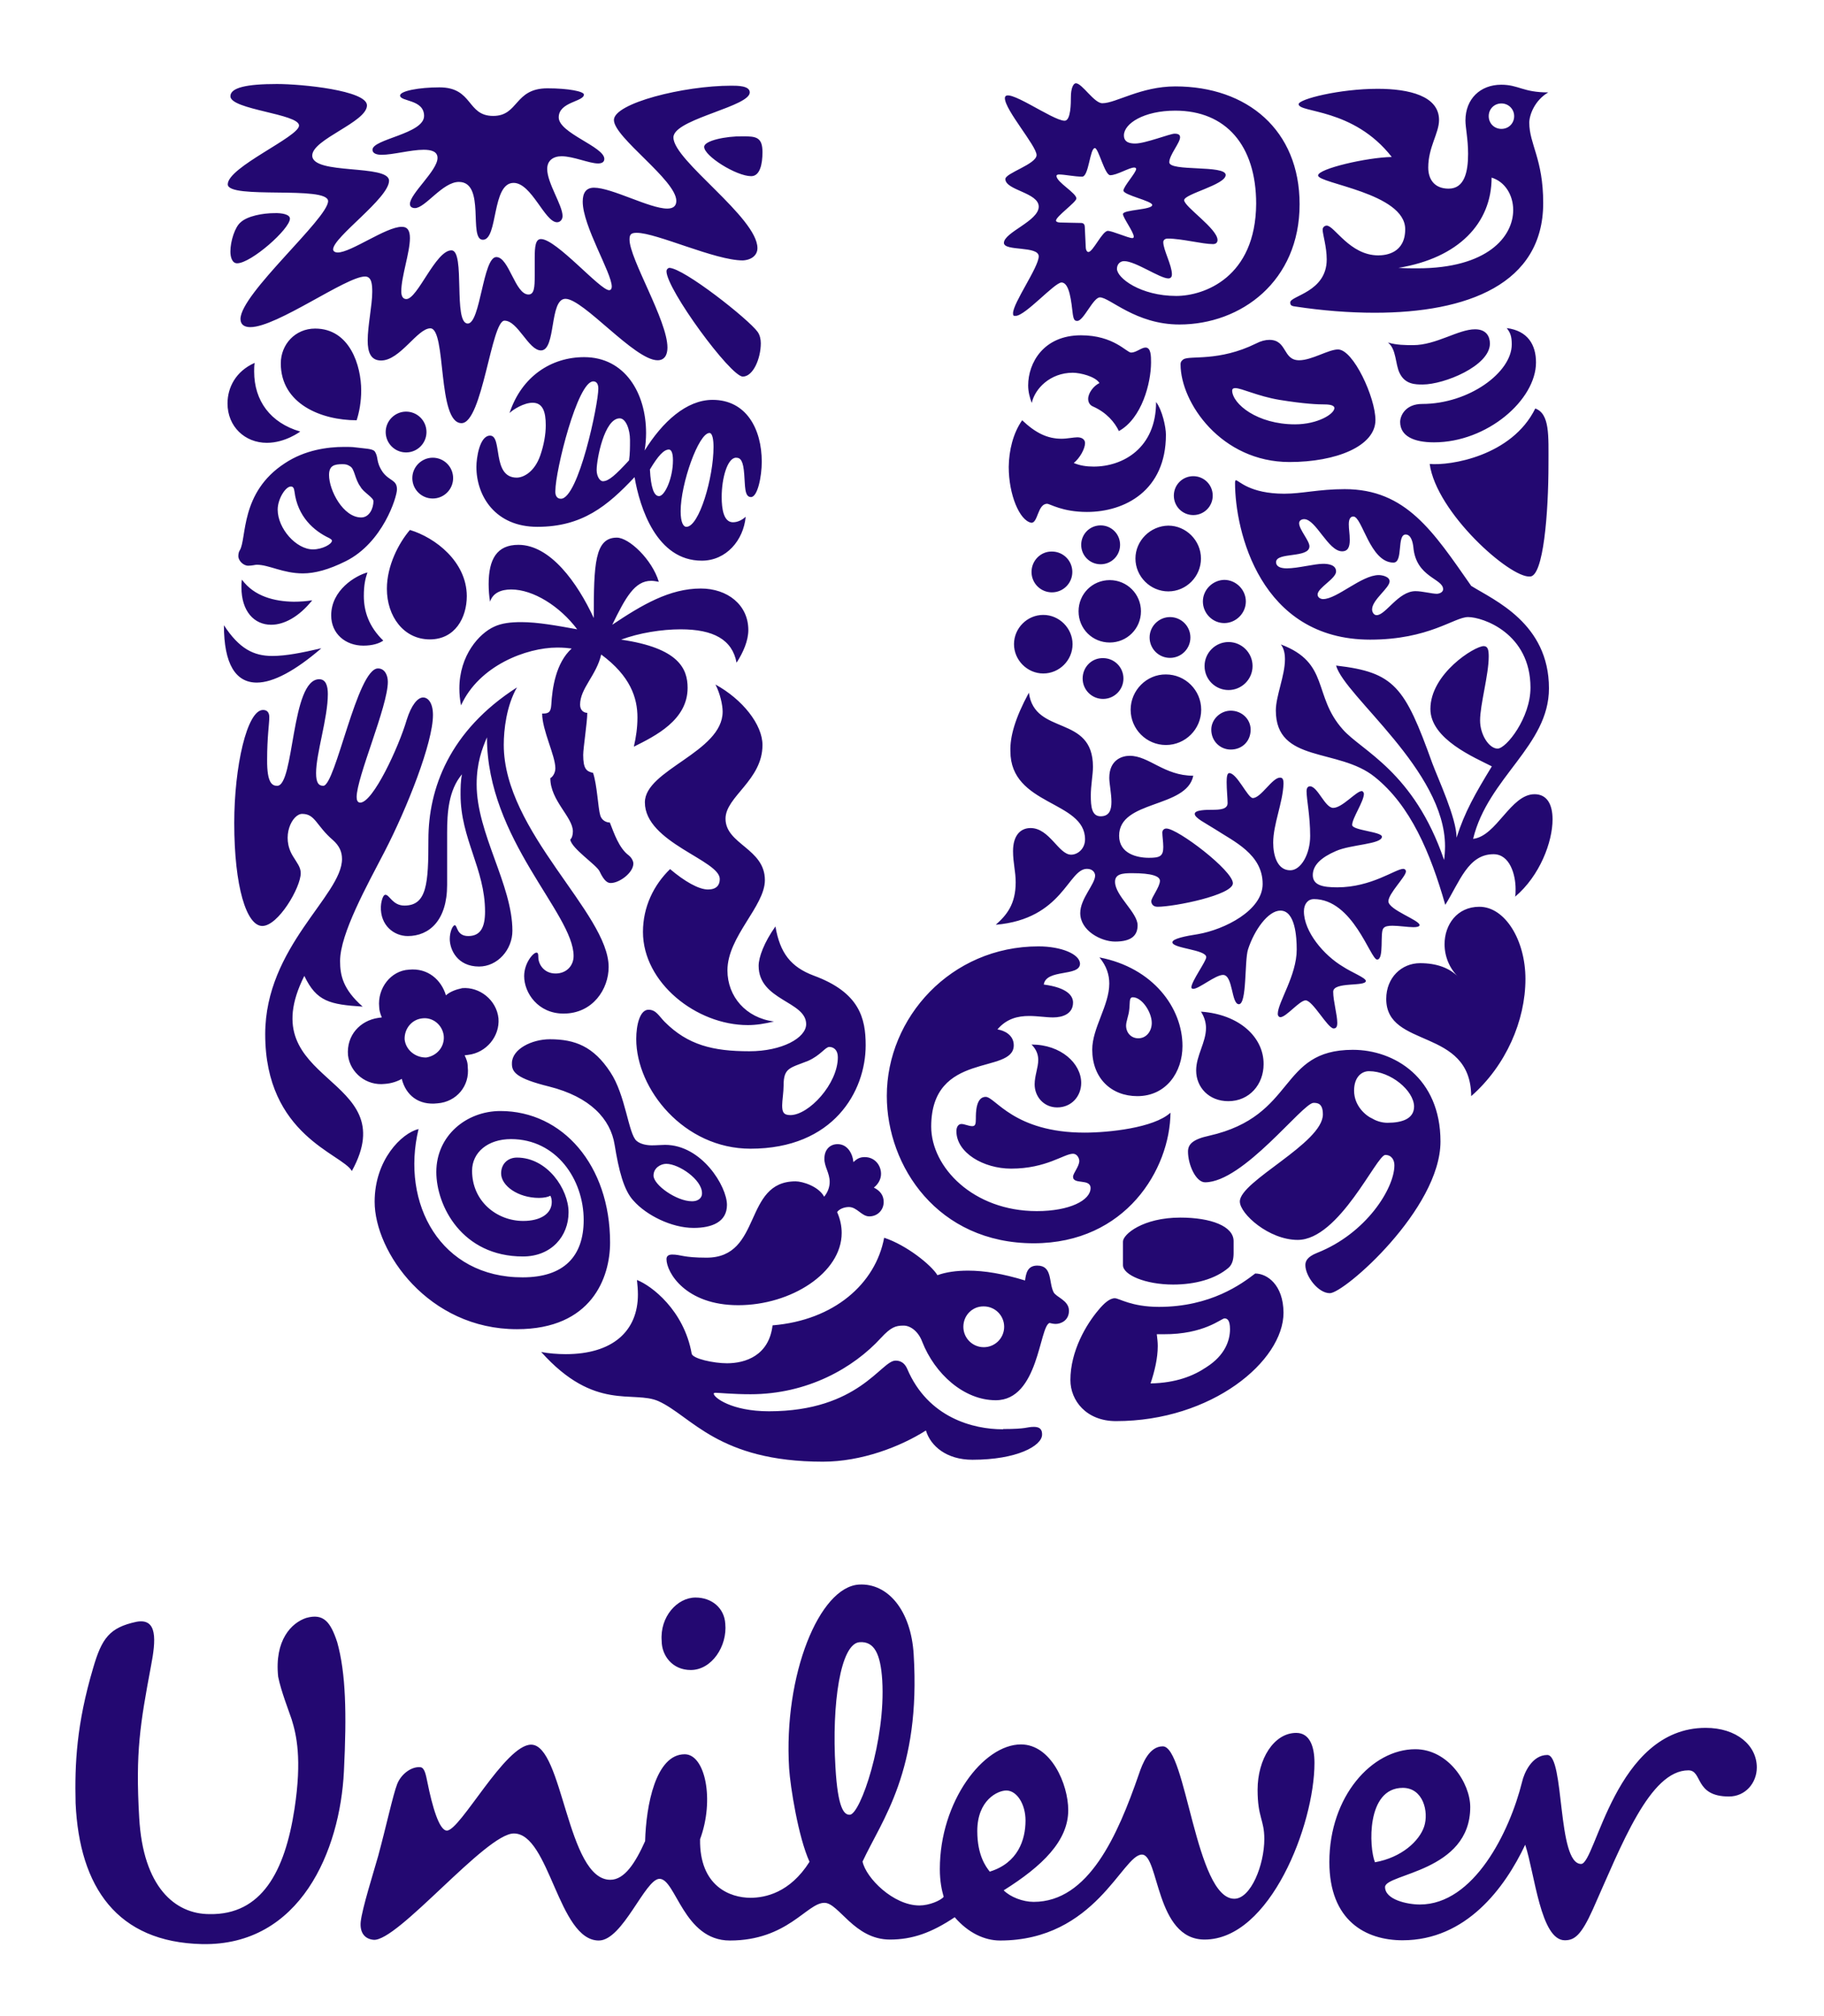 <?xml version="1.0" encoding="utf-8"?>
<!-- Generator: Adobe Illustrator 24.1.3, SVG Export Plug-In . SVG Version: 6.00 Build 0)  -->
<svg version="1.1" id="Capa_1" xmlns="http://www.w3.org/2000/svg" xmlns:xlink="http://www.w3.org/1999/xlink" x="0px" y="0px"
	 viewBox="0 0 76 84" style="enable-background:new 0 0 76 84;" xml:space="preserve">
<style type="text/css">
	.st0{fill:#230871;}
</style>
<g>
	<path class="st0" d="M59.57,19.33c0.28,2.03,3.35,4.76,4.18,4.69c0.56,0,0.77-2.65,0.77-4.69c0-1.17,0.06-2.09-0.55-2.31
		C62.99,19.01,60.41,19.41,59.57,19.33L59.57,19.33z M59.75,18.43c2.22,0,4.25-1.77,4.25-3.33c0-0.73-0.34-1.32-1.22-1.43
		c0.15,0.19,0.21,0.34,0.21,0.68c0,1.17-1.79,2.48-3.73,2.48c-0.7,0-0.92,0.49-0.92,0.75C58.34,18.17,58.91,18.43,59.75,18.43
		L59.75,18.43z M59.28,16.02c-0.3,0-0.73,0-0.96-0.47c-0.19-0.38-0.13-1-0.49-1.28c0.36,0.11,0.75,0.11,1.05,0.11
		c0.96,0,1.88-0.66,2.58-0.66c0.47,0,0.62,0.3,0.62,0.6C62.07,15.25,60.17,16.02,59.28,16.02L59.28,16.02z M11.55,32.74
		c0.72,0,0.57-4.44,1.75-4.44c0.28,0,0.36,0.28,0.36,0.62c0,1-0.49,2.47-0.49,3.29c0,0.41,0.11,0.53,0.3,0.53
		c0.51,0,1.41-4.89,2.28-4.89c0.28,0,0.41,0.28,0.41,0.56c0,1.02-1.3,3.97-1.3,4.8c0,0.13,0.04,0.23,0.15,0.23
		c0.53,0,1.6-2.3,1.94-3.46c0.19-0.6,0.45-0.92,0.68-0.92c0.21,0,0.41,0.23,0.41,0.73c0,1.15-1.07,3.86-2.01,5.68
		c-0.73,1.41-1.86,3.43-1.86,4.57c0,0.58,0.11,1.17,0.94,1.9c-1.37-0.09-1.92-0.21-2.43-1.28c-2.28,4.54,4.2,4.1,1.98,8.13
		c-0.4-0.72-3.61-1.47-3.61-5.7c0-3.65,3.2-5.78,3.2-7.3c0-0.3-0.11-0.55-0.38-0.79c-0.7-0.6-0.73-1.09-1.28-1.09
		c-0.41,0-0.9,0.94-0.38,1.77c0.17,0.28,0.32,0.45,0.32,0.7c0,0.6-0.94,2.2-1.6,2.2c-0.66,0-1.17-1.64-1.17-4.29
		c0-2.35,0.53-4.71,1.2-4.71c0.19,0,0.26,0.13,0.26,0.3c0,0.28-0.09,0.83-0.09,1.77C11.12,32.66,11.36,32.74,11.55,32.74
		L11.55,32.74z M44.23,11.77c0.34,0,0.41,0.83,0.47,1.32c0.04,0.26,0.09,0.28,0.19,0.28c0.26,0,0.66-0.98,0.94-0.98
		c0.41,0,1.49,1.13,3.31,1.13c2.58,0,5.01-1.81,5.01-5.01c0-3.09-2.18-4.91-5.18-4.91c-1.43,0-2.48,0.7-3.03,0.7
		c-0.34,0.02-0.85-0.83-1.11-0.83c-0.11,0-0.21,0.21-0.21,0.58c0,0.23,0,0.98-0.26,0.98c-0.51,0-2.49-1.47-2.49-0.94
		c0,0.49,1.32,1.99,1.32,2.37c0,0.38-1.3,0.75-1.3,1c0,0.47,1.39,0.56,1.39,1.15c0,0.6-1.45,1.07-1.45,1.51
		c0,0.36,1.45,0.11,1.45,0.56c0,0.45-1.07,1.94-1.07,2.37c0,0.11,0.02,0.11,0.11,0.11C42.72,13.16,43.94,11.77,44.23,11.77
		L44.23,11.77z M16.86,43.31c-0.02-0.43,0.28-0.83,0.73-0.88c0.45-0.06,0.85,0.28,0.9,0.73c0.04,0.45-0.28,0.83-0.73,0.9
		C17.31,44.07,16.91,43.75,16.86,43.31L16.86,43.31z M14.5,43.97c0.09,0.73,0.77,1.28,1.54,1.19c0.28-0.02,0.53-0.11,0.7-0.21
		c0.17,0.68,0.7,1.11,1.49,1.02c0.79-0.06,1.35-0.73,1.26-1.51c0-0.21-0.06-0.34-0.13-0.49l0.15-0.02c0.75-0.09,1.32-0.77,1.26-1.52
		c-0.08-0.77-0.79-1.32-1.51-1.26c-0.28,0.06-0.51,0.15-0.68,0.3c-0.19-0.64-0.75-1.15-1.54-1.07c-0.75,0.04-1.32,0.77-1.24,1.56
		c0,0.11,0.04,0.28,0.11,0.43l-0.15,0.02C15.01,42.52,14.43,43.13,14.5,43.97L14.5,43.97z M62.03,4.84c0,0.3,0.23,0.53,0.53,0.53
		c0.3,0,0.53-0.23,0.53-0.53c0-0.3-0.24-0.53-0.53-0.53C62.26,4.31,62.03,4.54,62.03,4.84L62.03,4.84z M50.12,25.06
		c0,0.49,0.4,0.9,0.89,0.9c0.49,0,0.9-0.41,0.9-0.9c0-0.49-0.41-0.9-0.9-0.9C50.53,24.17,50.12,24.57,50.12,25.06L50.12,25.06z
		 M50.19,27.75c0,0.56,0.45,1,1,1c0.55,0,1-0.45,1-1c0-0.55-0.45-1-1-1C50.64,26.75,50.19,27.2,50.19,27.75L50.19,27.75z
		 M47.11,29.57c0,0.81,0.66,1.47,1.47,1.47c0.81,0,1.47-0.66,1.47-1.47c0-0.81-0.66-1.47-1.47-1.47
		C47.78,28.09,47.11,28.76,47.11,29.57L47.11,29.57z M47.9,26.56c0,0.47,0.38,0.85,0.85,0.85c0.47,0,0.85-0.38,0.85-0.85
		c0-0.47-0.38-0.85-0.85-0.85C48.29,25.71,47.9,26.09,47.9,26.56L47.9,26.56z M45.11,28.27c0,0.47,0.38,0.85,0.85,0.85
		c0.47,0,0.85-0.38,0.85-0.85c0-0.47-0.38-0.85-0.85-0.85C45.49,27.41,45.11,27.79,45.11,28.27L45.11,28.27z M47.31,23.27
		c0,0.75,0.62,1.37,1.37,1.37c0.75,0,1.36-0.62,1.36-1.37c0-0.75-0.62-1.37-1.36-1.37C47.93,21.91,47.31,22.53,47.31,23.27
		L47.31,23.27z M48.91,20.65c0,0.45,0.36,0.81,0.81,0.81c0.45,0,0.81-0.36,0.81-0.81c0-0.45-0.36-0.81-0.81-0.81
		C49.27,19.84,48.91,20.2,48.91,20.65L48.91,20.65z M45.05,22.7c0,0.45,0.36,0.81,0.81,0.81c0.45,0,0.81-0.36,0.81-0.81
		c0-0.45-0.36-0.81-0.81-0.81C45.41,21.89,45.05,22.25,45.05,22.7L45.05,22.7z M44.94,25.47c0,0.73,0.58,1.3,1.3,1.3
		c0.72,0,1.3-0.58,1.3-1.3c0-0.72-0.58-1.3-1.3-1.3C45.51,24.17,44.94,24.75,44.94,25.47L44.94,25.47z M42.25,26.84
		c0,0.66,0.55,1.22,1.22,1.22s1.22-0.55,1.22-1.22c0-0.66-0.55-1.22-1.22-1.22S42.25,26.17,42.25,26.84L42.25,26.84z M42.98,23.83
		c0,0.47,0.38,0.85,0.85,0.85c0.47,0,0.85-0.38,0.85-0.85s-0.38-0.85-0.85-0.85C43.36,22.97,42.98,23.36,42.98,23.83L42.98,23.83z
		 M40.14,55.28c0,0.47,0.38,0.85,0.85,0.85c0.47,0,0.85-0.38,0.85-0.85c0-0.47-0.38-0.85-0.85-0.85
		C40.52,54.42,40.14,54.8,40.14,55.28L40.14,55.28z M17.18,19.92c0,0.47,0.38,0.85,0.85,0.85c0.47,0,0.85-0.38,0.85-0.85
		c0-0.47-0.38-0.85-0.85-0.85C17.57,19.07,17.18,19.45,17.18,19.92L17.18,19.92z M16.07,18c0,0.47,0.38,0.85,0.85,0.85
		c0.47,0,0.85-0.38,0.85-0.85s-0.38-0.85-0.85-0.85C16.46,17.15,16.07,17.53,16.07,18L16.07,18z M16.99,39
		c0.9,0,1.64-0.66,1.64-2.13v-2.18c0-0.83,0.06-1.77,0.62-2.43c-0.06,0.28-0.06,0.58-0.06,0.85c0,1.84,1.02,3.09,1.02,4.87
		c0,0.66-0.19,1.02-0.7,1.02c-0.49,0-0.45-0.45-0.56-0.45c-0.09,0-0.21,0.28-0.21,0.57c0,0.45,0.32,1.15,1.22,1.15
		c0.77,0,1.39-0.7,1.39-1.49c0-1.92-1.49-4.05-1.49-6.1c0-0.9,0.23-1.49,0.43-1.96c0,4.25,3.61,7.34,3.61,9.11
		c0,0.41-0.3,0.73-0.75,0.73c-0.49,0-0.72-0.39-0.72-0.68c0-0.15-0.02-0.19-0.08-0.19c-0.13,0-0.51,0.43-0.51,0.98
		c0,0.7,0.58,1.56,1.64,1.56c1.22,0,1.88-1.02,1.88-1.94c0-2.24-4.37-5.63-4.37-9.26c0-0.62,0.11-1.62,0.55-2.39
		c-2.82,1.81-3.69,4.22-3.69,6.34c0,1.83-0.06,2.75-1,2.75c-0.49,0-0.62-0.45-0.79-0.45c-0.13,0-0.19,0.39-0.19,0.49
		C15.84,38.55,16.41,39,16.99,39L16.99,39z M53.96,17.68c0.94,0,1.64-0.43,1.64-0.68c0-0.09-0.13-0.15-0.41-0.15
		c-0.28,0-0.83-0.02-1.88-0.19c-0.9-0.15-1.58-0.49-1.84-0.49c-0.09,0-0.13,0.04-0.13,0.11C51.36,16.83,52.38,17.68,53.96,17.68
		L53.96,17.68z M49.31,14.97c0.28-0.17,1.47,0.11,3.03-0.66c0.19-0.1,0.38-0.15,0.55-0.15c0.75,0,0.55,0.85,1.24,0.85
		c0.53,0,1.22-0.45,1.62-0.45c0.64,0,1.56,2.01,1.56,2.94c0,1.09-1.64,1.75-3.58,1.75c-2.84,0-4.54-2.47-4.54-4.07
		C49.19,15.06,49.25,15.02,49.31,14.97L49.31,14.97z M17.44,47.04c-0.7,0.17-1.83,1.28-1.83,3.03c0,2.09,2.24,5.31,5.93,5.31
		c3.12,0,3.88-2.16,3.88-3.61c0-3.22-1.98-5.48-4.57-5.48c-1.41,0-2.67,1.02-2.67,2.54c0,1.41,1.07,3.52,3.61,3.52
		c1.19,0,1.9-0.85,1.9-1.84c0-0.96-0.88-2.28-2.15-2.28c-0.38,0-0.66,0.26-0.66,0.66c0,0.51,0.7,1.02,1.58,1.02
		c0.21,0,0.38-0.04,0.47-0.09c0.04,0.06,0.06,0.17,0.06,0.26c0,0.49-0.47,0.79-1.19,0.79c-1.09,0-2.13-0.81-2.13-2.09
		c0-0.77,0.66-1.32,1.62-1.32c1.9,0,3.03,1.69,3.03,3.37c0,1.52-0.83,2.39-2.54,2.39C18.36,53.23,16.69,50.15,17.44,47.04
		L17.44,47.04z M15.31,23.85c-0.49,0.13-1.51,0.73-1.51,1.79c0,0.77,0.6,1.26,1.34,1.26c0.38,0,0.66-0.09,0.83-0.21
		c-0.6-0.58-0.81-1.22-0.81-1.86C15.16,24.38,15.22,24.11,15.31,23.85L15.31,23.85z M10.08,24.15c-0.02,0.11-0.02,0.21-0.02,0.32
		c0,1,0.53,1.56,1.24,1.56c0.53,0,1.15-0.32,1.71-1.02c-0.23,0.04-0.51,0.06-0.77,0.06C11.44,25.06,10.59,24.85,10.08,24.15
		L10.08,24.15z M9.33,26.05c0,1.62,0.49,2.39,1.37,2.39c0.68,0,1.6-0.49,2.69-1.43c-0.83,0.19-1.47,0.32-2.05,0.32
		C10.57,27.33,9.97,27.03,9.33,26.05L9.33,26.05z M41.8,59.54c1.02,0,0.96-0.09,1.28-0.09c0.32,0,0.34,0.19,0.34,0.32
		c0,0.47-1.05,1.05-2.9,1.05c-1.09,0-1.75-0.58-1.94-1.22c-1.07,0.68-2.69,1.3-4.29,1.3c-4.37,0-5.48-1.9-6.85-2.52
		c-1.05-0.47-2.65,0.45-4.89-2.05c0.3,0.06,0.7,0.09,1.02,0.09c1.96,0,3.01-0.96,3.01-2.49c0-0.19-0.02-0.41-0.04-0.6
		c0.6,0.23,1.96,1.26,2.28,3.07c0.04,0.21,0.92,0.4,1.47,0.4c0.77,0,1.75-0.32,1.9-1.58c2.56-0.21,4.29-1.73,4.65-3.65
		c0.92,0.3,1.96,1.13,2.22,1.56c0.36-0.13,0.79-0.19,1.28-0.19c0.68,0,1.45,0.13,2.37,0.41c0.04-0.28,0.09-0.62,0.51-0.62
		c0.64,0,0.47,0.7,0.68,1.11c0.11,0.21,0.64,0.34,0.64,0.77c0,0.41-0.34,0.55-0.55,0.55c-0.09,0-0.19-0.02-0.26-0.04
		c-0.43,0.15-0.45,3.22-2.24,3.22c-1.32,0-2.54-1.09-3.07-2.45c-0.15-0.4-0.47-0.66-0.77-0.66c-0.34,0-0.53,0.07-0.94,0.51
		c-1.15,1.26-3.07,2.35-5.44,2.35c-0.73,0-1.3-0.06-1.45-0.06c-0.08,0-0.08,0.02-0.08,0.04c0,0.15,0.73,0.73,2.3,0.73
		c3.75,0,4.67-2.11,5.27-2.11c0.09,0,0.34,0,0.49,0.34c0.87,2.05,2.77,2.52,3.97,2.52H41.8L41.8,59.54z M29.69,16.66
		c1.41,0,2.05,1.22,2.05,2.58c0,0.6-0.17,1.47-0.45,1.47c-0.28,0-0.24-0.49-0.28-0.94c-0.04-0.57-0.15-0.7-0.34-0.7
		c-0.36,0-0.6,0.85-0.6,1.64c0,0.49,0.08,1.05,0.47,1.05c0.21,0,0.4-0.11,0.53-0.23c-0.09,0.98-0.81,1.83-1.83,1.83
		c-1.88,0-2.58-2.2-2.8-3.48c-1.13,1.2-2.18,2.07-4.05,2.07c-1.75,0-2.54-1.28-2.54-2.5c0-0.36,0.13-1.3,0.57-1.3
		c0.53,0,0.06,1.75,1.11,1.75c0.26,0,0.73-0.21,0.98-0.92c0.15-0.43,0.23-0.88,0.23-1.26c0-0.58-0.13-0.94-0.55-0.94
		c-0.36,0-0.81,0.28-0.96,0.43c0.51-1.54,1.75-2.33,3.11-2.33c1.69,0,2.58,1.49,2.58,3.16c0,0.23-0.02,0.49-0.06,0.73
		C27.6,17.58,28.6,16.66,29.69,16.66L29.69,16.66z M24.33,3.94c0-0.13-0.64-0.26-1.52-0.26c-1.39,0-1.19,1.15-2.26,1.15
		c-1.11,0-0.83-1.19-2.24-1.19c-0.85,0-1.64,0.15-1.64,0.34c0,0.26,1,0.15,1,0.85c0,0.75-2.15,0.96-2.15,1.41
		c0,0.15,0.17,0.21,0.38,0.21c0.47,0,1.22-0.21,1.75-0.21c0.3,0,0.58,0.06,0.58,0.34c0,0.53-1.15,1.49-1.15,1.92
		c0,0.13,0.11,0.17,0.21,0.17c0.43,0,1.15-1.09,1.83-1.09c1.13,0,0.38,2.41,1,2.41c0.64,0,0.36-2.37,1.28-2.37
		c0.75,0,1.3,1.64,1.81,1.64c0.13,0,0.23-0.11,0.23-0.26c0-0.45-0.64-1.37-0.64-1.96c0-0.36,0.26-0.53,0.6-0.53
		c0.49,0,1.15,0.3,1.52,0.3c0.13,0,0.26-0.04,0.26-0.19c0-0.51-1.9-1.07-1.9-1.73C23.28,4.24,24.33,4.24,24.33,3.94L24.33,3.94z
		 M54.73,45.95c-0.45,0-2.92,3.31-4.52,3.31c-0.38,0-0.71-0.73-0.71-1.28c0-0.3,0.19-0.51,0.88-0.66c3.67-0.83,2.86-3.58,5.99-3.58
		c1.73,0,3.65,1.17,3.65,3.82c0,2.81-4.01,6.32-4.61,6.32c-0.49,0-1.02-0.71-1.02-1.17c0-0.15,0.06-0.34,0.49-0.51
		c2.05-0.81,3.22-2.69,3.22-3.65c0-0.21-0.11-0.43-0.38-0.43c-0.36,0-1.92,3.54-3.65,3.54c-1.2,0-2.41-1.09-2.41-1.6
		c0-0.85,3.46-2.43,3.46-3.63C55.12,45.97,54.9,45.95,54.73,45.95L54.73,45.95z M57.04,44.63c-0.3,0-0.62,0.24-0.62,0.81
		c0,0.64,0.49,1.05,0.77,1.17c0.15,0.09,0.38,0.17,0.62,0.17c0.62,0,1.11-0.17,1.11-0.68C58.91,45.44,57.95,44.63,57.04,44.63
		L57.04,44.63z M29.34,6.12c0,0.38,1.34,1.22,1.96,1.22c0.36,0,0.47-0.49,0.47-1c0-0.64-0.28-0.66-0.83-0.66
		C30.24,5.67,29.34,5.86,29.34,6.12L29.34,6.12z M31.56,10.34c0-1.28-3.5-3.65-3.5-4.61c0-0.04,0-0.06,0.02-0.11
		c0.26-0.7,3.16-1.2,3.16-1.77c0-0.28-0.51-0.28-0.77-0.28c-1.98,0-4.89,0.73-4.89,1.43c0,0.73,2.6,2.5,2.6,3.37
		c0,0.23-0.15,0.32-0.38,0.32c-0.73,0-2.31-0.87-3.05-0.87c-0.34,0-0.47,0.23-0.47,0.58c0,1.02,1.21,2.97,1.21,3.54
		c0,0.06-0.02,0.15-0.11,0.15c-0.38,0-2.2-2.13-2.84-2.13c-0.23,0-0.26,0.32-0.26,0.79v0.73c0,0.49-0.02,0.79-0.26,0.79
		c-0.56,0-0.81-1.56-1.34-1.56c-0.56,0-0.66,2.77-1.19,2.77c-0.62,0-0.09-3.05-0.68-3.05c-0.66,0-1.41,2.03-1.88,2.03
		c-0.17,0-0.21-0.17-0.21-0.32c0-0.62,0.36-1.62,0.36-2.22c0-0.3-0.09-0.47-0.34-0.47c-0.66,0-2.11,1.07-2.67,1.07
		c-0.09,0-0.19-0.04-0.19-0.13c0-0.51,2.33-2.13,2.33-2.86c0-0.7-3.2-0.23-3.2-1.05c0-0.68,2.28-1.39,2.28-2.09
		c0-0.62-2.71-0.89-3.75-0.89c-1.26,0-1.94,0.15-1.94,0.51c0,0.56,2.86,0.73,2.86,1.22c0,0.47-2.97,1.73-2.97,2.45
		c0,0.64,4.18,0.04,4.18,0.7c0,0.72-3.65,3.86-3.65,4.91c0,0.24,0.17,0.34,0.41,0.34c1.11,0,3.99-2.11,4.78-2.11
		c0.28,0,0.3,0.34,0.3,0.64c0,0.55-0.19,1.41-0.19,2.03c0,0.49,0.13,0.83,0.56,0.83c0.79,0,1.51-1.34,2.05-1.34
		c0.68,0,0.28,3.95,1.3,3.95c0.87,0,1.24-4.27,1.79-4.27c0.56,0,1,1.24,1.52,1.24c0.64,0,0.34-2.15,1.02-2.15
		c0.75,0,2.88,2.56,3.84,2.56c0.3,0,0.41-0.24,0.41-0.53c0-1.13-1.58-3.69-1.58-4.5c0-0.21,0.06-0.28,0.3-0.28
		c0.83,0,3.26,1.15,4.42,1.15C31.33,10.83,31.56,10.62,31.56,10.34L31.56,10.34z M60.69,34.9c0.34-1.07,0.77-1.82,1.47-2.97
		c-0.7-0.36-2.56-1.13-2.56-2.39c0-1.47,1.84-2.62,2.22-2.62c0.17,0,0.21,0.15,0.21,0.43c0,0.77-0.36,2-0.36,2.67
		c0,0.6,0.38,1.17,0.73,1.17c0.36,0,1.37-1.28,1.37-2.54c0-2.26-1.98-2.94-2.6-2.94c-0.58,0-1.62,0.94-4.08,0.94
		c-4.59,0-5.63-4.54-5.63-6.53c0-0.09,0.02-0.11,0.04-0.11c0.11,0,0.56,0.56,2.01,0.56c0.75,0,1.43-0.19,2.52-0.19
		c2.56,0,3.69,1.77,5.27,4.03c0.96,0.6,3.24,1.56,3.24,4.27c0,2.39-2.54,3.71-3.16,6.27c0.98-0.11,1.56-1.86,2.56-1.86
		c0.51,0,0.75,0.41,0.75,1.05c0,0.94-0.53,2.35-1.56,3.22c0.02-0.09,0.02-0.19,0.02-0.32c0-0.6-0.24-1.45-0.92-1.45
		c-1.06,0-1.41,1.15-2.01,2.11c-0.62-2.17-1.45-4.14-2.94-5.33c-1.51-1.22-4.12-0.56-4.12-2.77c0-0.6,0.38-1.45,0.38-2.13
		c0-0.23-0.04-0.45-0.17-0.62c2.05,0.77,1.32,2.13,2.58,3.54c0.79,0.9,2.96,1.75,4.22,5.44c0.02-0.11,0.04-0.38,0.04-0.57
		c0-3.16-4.18-6.25-4.54-7.53c2.43,0.28,2.86,0.87,4.01,4.07C59.92,32.45,60.69,34.09,60.69,34.9L60.69,34.9z M14.86,17.51
		c0.11-0.34,0.19-0.77,0.19-1.24c0-1.03-0.47-2.58-1.92-2.58c-0.83,0-1.43,0.66-1.43,1.45C11.7,16.83,13.39,17.51,14.86,17.51
		L14.86,17.51z M13.04,22.89c-0.7,0-1.47-0.87-1.47-1.66c0-0.43,0.32-0.96,0.55-0.96c0.09,0,0.13,0.06,0.15,0.21
		c0.13,1.05,0.81,1.64,1.45,1.94c0.06,0.04,0.11,0.06,0.11,0.11C13.83,22.67,13.43,22.89,13.04,22.89L13.04,22.89z M15.56,20.88
		c0,0.3-0.17,0.68-0.51,0.68c-0.75,0-1.34-1.13-1.34-1.77c0-0.4,0.23-0.45,0.56-0.45c0.15,0,0.21,0.02,0.32,0.09
		c0.19,0.11,0.19,0.53,0.43,0.85C15.13,20.5,15.56,20.73,15.56,20.88L15.56,20.88z M14.81,18.64c-0.13-0.02-0.3-0.02-0.47-0.02
		c-0.7,0-1.64,0.13-2.47,0.68c-1.88,1.22-1.58,3.14-1.88,3.63c-0.04,0.06-0.06,0.15-0.06,0.24c0,0.19,0.21,0.4,0.41,0.4
		c0.17,0,0.28-0.04,0.36-0.04c0.51,0,1.09,0.36,1.92,0.36c0.49,0,1.07-0.15,1.79-0.51c1.54-0.77,2.13-2.67,2.13-2.99
		c0-0.41-0.32-0.34-0.6-0.73c-0.3-0.45-0.15-0.62-0.34-0.87C15.48,18.69,15.2,18.69,14.81,18.64L14.81,18.64z M17.08,22.08
		c-0.47,0.55-0.96,1.49-0.96,2.45c0,1.15,0.7,2.11,1.79,2.11c1.05,0,1.54-0.9,1.54-1.81C19.44,23.4,18.14,22.4,17.08,22.08
		L17.08,22.08z M12.51,17.98c0,0-0.62,0.47-1.39,0.47c-0.92,0-1.64-0.68-1.64-1.64c0-0.66,0.34-1.34,1.13-1.69
		c-0.02,0.13-0.02,0.23-0.02,0.36C10.59,16.7,11.27,17.62,12.51,17.98L12.51,17.98z M50.47,30.4c0-0.43,0.38-0.79,0.81-0.79
		c0.47,0,0.83,0.36,0.83,0.79c0,0.49-0.36,0.83-0.83,0.83C50.85,31.23,50.47,30.89,50.47,30.4L50.47,30.4z M51.02,54.93
		c0.11,0,0.23,0.06,0.23,0.45c0,0.47-0.21,1.09-0.98,1.58c-0.53,0.36-1.26,0.66-2.33,0.68c0.17-0.51,0.3-1.05,0.3-1.56
		c0-0.17-0.02-0.3-0.04-0.49h0.28C50.17,55.6,50.89,54.93,51.02,54.93L51.02,54.93z M51.19,52.82c0.17-0.15,0.21-0.38,0.21-0.62
		v-0.49c0-0.62-0.94-0.98-2.22-0.98c-1.56,0-2.39,0.7-2.39,1v0.98c0,0.41,0.94,0.81,2.09,0.81C49.8,53.52,50.64,53.29,51.19,52.82
		L51.19,52.82z M52.3,53.06c-0.56,0.43-1.85,1.39-4.01,1.39c-1.15,0-1.66-0.36-1.84-0.36c-0.21,0-0.45,0.21-0.68,0.49
		c-0.51,0.6-1.17,1.71-1.17,2.92c0,0.85,0.66,1.71,1.9,1.71c3.99,0,6.98-2.5,6.98-4.52C53.47,53.52,52.79,53.06,52.3,53.06
		L52.3,53.06z M53.05,35.11c0,0.53,0.17,1.15,0.71,1.15c0.45,0,0.83-0.68,0.83-1.43c0-0.85-0.15-1.52-0.15-1.86
		c0-0.15,0.06-0.21,0.15-0.21c0.32,0.02,0.62,0.9,0.96,0.9c0.38,0,0.96-0.7,1.19-0.7c0.06,0,0.09,0.09,0.09,0.11
		c0,0.32-0.49,1.02-0.49,1.3c0,0.23,1.24,0.28,1.24,0.49c0,0.32-1.3,0.32-1.92,0.6c-0.6,0.26-0.96,0.58-0.96,1
		c0,0.43,0.43,0.51,1.02,0.51c1.43,0,2.43-0.77,2.75-0.77c0.06,0,0.11,0.04,0.11,0.11c0,0.21-0.73,0.92-0.73,1.24
		c0,0.36,1.32,0.79,1.3,1c-0.02,0.06-0.11,0.08-0.26,0.08c-0.23,0-0.6-0.06-0.87-0.06c-0.17,0-0.32,0.02-0.38,0.11
		c-0.15,0.17,0.04,1.3-0.26,1.3c-0.28,0-1-2.52-2.64-2.52c-0.23,0-0.41,0.19-0.41,0.51c0,0.85,0.83,1.83,1.62,2.3
		c0.36,0.24,0.96,0.47,0.96,0.6c0,0.25-1.36,0.02-1.36,0.45c0,0.39,0.17,0.96,0.17,1.3c0,0.11-0.02,0.23-0.15,0.23
		c-0.25,0-0.87-1.17-1.17-1.17c-0.25,0-0.81,0.7-1.05,0.7c-0.06,0-0.11-0.06-0.11-0.13c0-0.49,0.79-1.6,0.79-2.69
		c0-0.51-0.06-1.62-0.68-1.62c-0.51,0-1.09,0.81-1.35,1.62c-0.15,0.47-0.04,2.28-0.38,2.28c-0.32,0-0.24-1.22-0.66-1.22
		c-0.32,0-1,0.58-1.24,0.58c-0.04,0-0.08-0.02-0.08-0.06c0-0.25,0.62-1.09,0.62-1.26c0-0.32-1.41-0.36-1.41-0.62
		c0-0.15,0.55-0.26,1.07-0.34c1.09-0.19,2.69-0.98,2.69-2.09c0-1.24-1.2-1.77-1.98-2.28c-0.41-0.26-0.85-0.47-0.85-0.64
		s0.51-0.17,0.73-0.17c0.32,0,0.64-0.02,0.64-0.28c0-0.19-0.04-0.57-0.04-0.87c0-0.21,0.02-0.38,0.11-0.38
		c0.32,0,0.77,1.04,0.98,1.04c0.34,0,0.81-0.85,1.13-0.85c0.11,0,0.15,0.06,0.15,0.26C53.45,33.45,53.05,34.34,53.05,35.11
		L53.05,35.11z M42.87,28.86c0.24,1.81,2.67,0.89,2.67,3.09c0,0.32-0.09,0.79-0.09,1.19c0,0.47,0.04,0.87,0.41,0.87
		c0.36,0,0.45-0.26,0.45-0.6c0-0.34-0.09-0.77-0.09-1c0-0.75,0.53-0.92,0.85-0.92c0.81,0,1.43,0.83,2.65,0.83
		c-0.28,1.37-3.09,1-3.09,2.5c0,0.75,0.75,0.92,1.24,0.92c0.45,0,0.6-0.06,0.6-0.45c0-0.21-0.04-0.45-0.04-0.6
		c0-0.09,0.06-0.17,0.17-0.17c0.47,0,2.77,1.75,2.77,2.28c0,0.49-2.43,0.98-3.14,0.98c-0.21,0-0.26-0.15-0.26-0.23
		c0-0.15,0.36-0.6,0.36-0.85c0-0.19-0.32-0.32-1.17-0.32c-0.41,0-0.7,0.04-0.7,0.36c0,0.58,0.94,1.28,0.94,1.81
		c0,0.43-0.26,0.68-0.94,0.68c-0.58,0-1.45-0.45-1.45-1.19c0-0.6,0.62-1.2,0.62-1.56c0-0.11-0.09-0.28-0.34-0.28
		c-0.79,0-1,2.09-3.8,2.33c0.45-0.4,0.83-0.85,0.83-1.77c0-0.45-0.11-0.81-0.11-1.3c0-0.64,0.3-0.96,0.73-0.96
		c0.79,0,1.17,1.11,1.69,1.11c0.28,0,0.58-0.25,0.58-0.64c0-1.62-3.11-1.39-3.11-3.67C42.08,30.7,42.29,29.93,42.87,28.86
		L42.87,28.86z M46.92,42.73c0,0.3,0.21,0.53,0.51,0.53c0.34,0,0.56-0.3,0.56-0.64c0-0.45-0.41-1.07-0.79-1.07
		c-0.17,0-0.11,0.26-0.15,0.53C47.03,42.3,46.92,42.56,46.92,42.73L46.92,42.73z M45.81,39.89c2.24,0.43,3.46,2.11,3.46,3.69
		c0,1.09-0.68,2.09-1.88,2.09c-1.09,0-1.88-0.75-1.88-1.94c0-0.9,0.71-1.84,0.71-2.75C46.22,40.62,46.11,40.25,45.81,39.89
		L45.81,39.89z M42.98,43.52c0.21,0.21,0.28,0.43,0.28,0.64c0,0.32-0.15,0.66-0.15,1.02c0,0.51,0.38,0.96,0.94,0.96
		c0.6,0,1-0.47,1-1.02C45.05,44.31,44.21,43.52,42.98,43.52L42.98,43.52z M50.04,42.15c0.15,0.23,0.21,0.47,0.21,0.68
		c0,0.6-0.41,1.15-0.41,1.77c0,0.7,0.53,1.28,1.34,1.28c0.88,0,1.47-0.7,1.47-1.54C52.66,43.22,51.64,42.26,50.04,42.15L50.04,42.15
		z M43.49,41.02c0.98,0.13,1.22,0.47,1.22,0.75c0,0.47-0.43,0.62-0.83,0.62c-0.3,0-0.64-0.06-1-0.06c-0.47,0-0.94,0.11-1.32,0.56
		c0.28,0.04,0.68,0.23,0.68,0.66c0,1.24-3.44,0.21-3.44,3.39c0,1.69,1.75,3.52,4.4,3.52c1.37,0,2.24-0.45,2.24-0.96
		c0-0.41-0.73-0.13-0.73-0.47c0-0.15,0.26-0.43,0.26-0.66c0-0.11-0.09-0.3-0.26-0.3c-0.38,0-1.11,0.62-2.58,0.62
		c-1.15,0-2.28-0.66-2.28-1.56c0-0.19,0.09-0.3,0.21-0.3c0.13,0,0.3,0.09,0.45,0.09c0.13,0,0.15-0.09,0.15-0.32
		c0-0.23,0-0.9,0.41-0.9c0.4,0,1.17,1.49,4.12,1.49c0.98,0,2.88-0.19,3.58-0.83c-0.02,2.35-1.86,5.44-5.7,5.44
		c-3.99,0-6.12-3.2-6.12-6.14c0-3.26,2.67-6.23,6.32-6.23c0.94,0,1.73,0.32,1.73,0.73C44.98,40.7,43.59,40.36,43.49,41.02
		L43.49,41.02z M28.04,19.18c0-0.36-0.09-0.45-0.17-0.45c-0.21,0-0.45,0.26-0.79,0.83c0.04,0.77,0.17,1.11,0.38,1.11
		C27.7,20.67,28.04,19.92,28.04,19.18L28.04,19.18z M25.12,20.05c0.24,0,0.53-0.26,1.09-0.87c0.04-0.28,0.04-0.53,0.04-0.85
		c0-0.43-0.17-0.9-0.43-0.9c-0.64,0-0.96,1.71-0.96,2.15C24.86,19.84,24.99,20.05,25.12,20.05L25.12,20.05z M28.6,21.95
		c0.53,0,1.13-2.05,1.13-3.33c0-0.28-0.04-0.58-0.17-0.58c-0.45,0-1.2,2.11-1.2,3.26C28.36,21.76,28.47,21.95,28.6,21.95L28.6,21.95
		z M23.37,20.78c0.73,0,1.56-3.93,1.56-4.59c0-0.17-0.06-0.3-0.21-0.3c-0.66,0-1.58,3.73-1.58,4.56
		C23.13,20.61,23.18,20.78,23.37,20.78L23.37,20.78z M25.7,22.4c-0.92,0-0.96,1.11-0.96,3.35c-0.68-1.47-1.81-3.05-3.14-3.05
		c-0.9,0-1.24,0.6-1.24,1.64c0,0.21,0.02,0.53,0.06,0.73c0.11-0.36,0.45-0.51,0.88-0.51c0.92,0,2.03,0.7,2.75,1.66
		c-0.83-0.15-1.64-0.3-2.33-0.3c-0.43,0-0.81,0.04-1.13,0.19c-0.62,0.28-1.45,1.19-1.45,2.58c0,0.21,0.02,0.45,0.07,0.7
		c0.75-1.66,2.73-2.41,4.01-2.41c0.26,0,0.45,0.02,0.6,0.04c-0.66,0.6-0.81,1.64-0.85,2.35c-0.02,0.34-0.15,0.36-0.38,0.36
		c0,0.7,0.55,1.75,0.55,2.28c0,0.19-0.11,0.36-0.21,0.41c0,0.94,0.94,1.62,0.94,2.22c0,0.15-0.04,0.28-0.11,0.34
		c0.06,0.38,1.09,1.05,1.22,1.32c0.21,0.45,0.36,0.49,0.47,0.49c0.36,0,0.94-0.43,0.94-0.81c0-0.13-0.11-0.28-0.19-0.34
		c-0.41-0.3-0.62-0.94-0.79-1.37c-0.15,0-0.34-0.09-0.4-0.3c-0.09-0.28-0.13-1.28-0.3-1.77c-0.28-0.06-0.41-0.17-0.41-0.75
		c0-0.28,0.17-1.37,0.17-1.75c-0.13,0-0.3-0.09-0.3-0.34c0-0.68,0.68-1.22,0.88-2.09c1.22,0.9,1.51,1.81,1.51,2.62
		c0,0.43-0.06,0.83-0.15,1.22c0.9-0.45,2.24-1.11,2.24-2.45c0-0.79-0.36-1.66-2.77-2.01c0.75-0.28,1.69-0.43,2.48-0.43
		c1.37,0,2.15,0.43,2.33,1.39c0.28-0.43,0.49-0.92,0.49-1.36c0-1.05-0.87-1.73-1.98-1.73c-1.3,0-2.45,0.68-3.69,1.51
		c0.56-1.15,0.94-1.83,1.62-1.83c0.11,0,0.21,0.02,0.32,0.04C27.17,23.31,26.21,22.4,25.7,22.4L25.7,22.4z M12.08,9.11
		c0,0.43-1.62,1.86-2.2,1.86c-0.21,0-0.28-0.26-0.28-0.49c0-0.43,0.19-1.03,0.43-1.22c0.28-0.26,0.92-0.38,1.41-0.38
		C11.74,8.87,12.08,8.93,12.08,9.11L12.08,9.11z M61.64,37.78c1.07,0,1.92,1.39,1.92,3.01c0,1.73-0.81,3.61-2.26,4.88
		c-0.02-2.88-3.54-1.96-3.54-4.05c0-0.89,0.64-1.49,1.41-1.49c0.68,0,1.22,0.19,1.6,0.58c-0.38-0.36-0.58-0.87-0.58-1.37
		C60.19,38.53,60.71,37.78,61.64,37.78L61.64,37.78z M45.81,15.96c-0.17-0.28-0.81-0.43-1.11-0.43c-0.94,0-1.58,0.66-1.71,1.26
		c-0.08-0.21-0.15-0.47-0.15-0.73c0-0.94,0.64-2.09,2.2-2.09c1.37,0,1.9,0.72,2.09,0.72c0.21,0,0.43-0.21,0.6-0.21
		c0.23,0,0.23,0.36,0.23,0.62c0,0.85-0.38,2.33-1.34,2.86c-0.17-0.36-0.51-0.77-1.07-1.02c-0.15-0.06-0.21-0.19-0.21-0.32
		C45.34,16.38,45.56,16.08,45.81,15.96L45.81,15.96z M42.59,17.51c0.56,0.53,1.05,0.77,1.64,0.77c0.23,0,0.51-0.06,0.66-0.06
		c0.19,0,0.32,0.09,0.32,0.24c0,0.23-0.21,0.62-0.47,0.83c0.26,0.11,0.53,0.15,0.83,0.15c1.22,0,2.6-0.77,2.6-2.69
		c0.26,0.34,0.41,1.05,0.41,1.36c0,2.33-1.71,3.22-3.29,3.22c-1.03,0-1.54-0.34-1.66-0.34c-0.4,0-0.38,0.81-0.66,0.79
		c-0.49-0.09-0.94-1.17-0.94-2.33C42.04,18.77,42.21,18.05,42.59,17.51L42.59,17.51z M27.77,11.3c0,0.75,2.67,4.39,3.18,4.39
		c0.43,0,0.75-0.75,0.75-1.39c0-0.17-0.04-0.34-0.13-0.47c-0.38-0.53-3.09-2.67-3.69-2.67C27.81,11.18,27.77,11.24,27.77,11.3
		L27.77,11.3z M58.55,9.55c0-1.51-3.63-1.9-3.63-2.24c0-0.28,2.03-0.75,3.07-0.77c-1.6-2.05-3.88-1.83-3.88-2.2
		c0-0.21,1.71-0.64,3.29-0.64c1.32,0,2.56,0.3,2.56,1.3c0,0.55-0.45,1.13-0.45,1.98c0,0.47,0.24,0.88,0.85,0.88
		c0.66,0,0.81-0.7,0.81-1.45c0-0.62-0.11-1.09-0.11-1.39c0-0.9,0.62-1.49,1.49-1.49c0.73,0,0.9,0.32,1.96,0.32
		c-0.58,0.34-0.79,0.96-0.79,1.26c0,0.9,0.58,1.51,0.58,3.35c0,3.37-3.16,4.57-7.02,4.57c-1.07,0-2.2-0.09-3.31-0.26
		c-0.17-0.02-0.21-0.06-0.21-0.17c0-0.28,1.52-0.43,1.52-1.79c0-0.53-0.17-1.05-0.17-1.24c0-0.11,0.09-0.17,0.17-0.17
		c0.32,0,0.96,1.24,2.15,1.24C57.76,10.64,58.55,10.54,58.55,9.55L58.55,9.55z M62.15,7.4c0,1.9-1.38,3.35-3.88,3.76
		c0.28,0.02,0.53,0.02,0.79,0.02c2.92,0,3.99-1.32,3.99-2.43C63.05,8.13,62.71,7.57,62.15,7.4L62.15,7.4z M60.13,24.55
		c0-0.45-1.13-0.49-1.24-1.75c-0.02-0.19-0.09-0.53-0.32-0.53c-0.38,0-0.09,1.17-0.51,1.17c-0.98,0-1.3-1.92-1.67-1.92
		c-0.09,0-0.19,0.06-0.19,0.32c0,0.23,0.04,0.38,0.04,0.66c0,0.28-0.07,0.47-0.32,0.47c-0.58,0-1.09-1.34-1.58-1.34
		c-0.11,0-0.21,0.06-0.21,0.17c0,0.26,0.43,0.73,0.43,0.96c0,0.51-1.39,0.23-1.39,0.66c0,0.19,0.19,0.26,0.45,0.26
		c0.45,0,1.15-0.19,1.51-0.19c0.21,0,0.54,0.04,0.54,0.32c0,0.3-0.77,0.68-0.77,0.96c0,0.13,0.13,0.19,0.23,0.19
		c0.58,0,1.6-1,2.32-1c0.13,0,0.45,0.06,0.45,0.26c0,0.28-0.73,0.77-0.73,1.17c0,0.11,0.07,0.24,0.19,0.24c0.38,0,0.9-1,1.62-1
		c0.28,0,0.68,0.11,0.9,0.11C60.07,24.72,60.13,24.62,60.13,24.55L60.13,24.55z M44.85,8.27c0-0.23-0.83-0.68-0.83-0.94
		c0-0.04,0.04-0.06,0.11-0.06c0.23,0,0.64,0.09,0.96,0.09c0.28,0,0.32-1.19,0.53-1.19c0.15,0,0.41,1.13,0.64,1.13
		c0.28,0,0.79-0.32,1-0.32c0.04,0,0.08,0.02,0.08,0.06c0,0.15-0.53,0.73-0.53,0.9c0,0.19,1.2,0.43,1.2,0.6
		c0,0.21-1.22,0.19-1.22,0.38c0,0.15,0.45,0.75,0.45,0.94c0,0.04-0.02,0.06-0.06,0.06c-0.17,0-0.83-0.3-1.02-0.3
		c-0.23,0-0.62,0.88-0.81,0.88c-0.06,0-0.11-0.09-0.11-0.19l-0.04-0.85c0-0.09-0.04-0.17-0.15-0.17c-0.26,0-0.75-0.02-0.9-0.02
		C44.04,9.26,44,9.23,44,9.19C44,9.02,44.85,8.42,44.85,8.27L44.85,8.27z M49.01,12.33c-1.49,0-2.47-0.75-2.47-1.13
		c0-0.19,0.13-0.32,0.3-0.32c0.47,0,1.49,0.72,1.84,0.72c0.08,0,0.15-0.04,0.15-0.17c0-0.38-0.36-1.02-0.36-1.34
		c0-0.08,0.06-0.15,0.19-0.15c0.58,0,1.43,0.23,1.88,0.23c0.15,0,0.19-0.09,0.19-0.17c0-0.47-1.39-1.39-1.39-1.66
		c0-0.26,1.73-0.64,1.73-1.05c0-0.43-2.35-0.13-2.35-0.53c0-0.3,0.45-0.81,0.45-1.04c0-0.11-0.08-0.15-0.23-0.15
		c-0.19,0-1.22,0.41-1.64,0.41c-0.21,0-0.47-0.04-0.47-0.34c0-0.49,0.83-1.03,2.14-1.03c2.11,0,3.37,1.45,3.37,3.88
		C52.32,11.56,50.17,12.33,49.01,12.33L49.01,12.33z M34.57,49.24c0,0.19-0.06,0.41-0.23,0.62c-0.23-0.43-0.9-0.64-1.19-0.64
		c-2.2,0-1.37,3.18-3.71,3.18c-0.98,0-1.07-0.13-1.43-0.13c-0.15,0-0.24,0.06-0.24,0.19c0,0.55,0.79,1.92,2.99,1.92
		c2.2,0,4.31-1.35,4.31-3.01c0-0.28-0.06-0.58-0.19-0.87c0.09-0.13,0.3-0.21,0.49-0.21c0.34,0,0.53,0.39,0.85,0.39
		c0.34,0,0.6-0.26,0.6-0.6c0-0.28-0.15-0.47-0.41-0.6c0.17-0.13,0.3-0.34,0.3-0.57c0-0.36-0.26-0.7-0.68-0.7
		c-0.19,0-0.32,0.06-0.47,0.21c-0.04-0.38-0.26-0.75-0.66-0.75c-0.32,0-0.55,0.23-0.55,0.6C34.34,48.6,34.57,48.87,34.57,49.24
		L34.57,49.24z M28.83,50.05c-0.64,0-1.6-0.68-1.6-1.07c0-0.32,0.3-0.49,0.53-0.49c0.53,0,1.49,0.66,1.49,1.22
		C29.26,49.86,29.15,50.05,28.83,50.05L28.83,50.05z M22.88,45.27c1.71,0.43,2.56,1.35,2.73,2.43c0.17,1.05,0.38,1.9,0.79,2.33
		c0.53,0.6,1.58,1.13,2.5,1.13c0.77,0,1.39-0.25,1.39-0.96c0-0.77-1.05-2.5-2.58-2.5c-0.15,0-0.34,0.02-0.55,0.02
		c-0.19,0-0.47-0.04-0.64-0.19c-0.34-0.3-0.45-1.9-1.09-2.86c-0.7-1.07-1.47-1.37-2.52-1.37c-0.75,0-1.58,0.41-1.58,1
		C21.32,44.67,21.51,44.93,22.88,45.27L22.88,45.27z M33.59,42.67c0-0.96-1.98-0.98-1.98-2.43c0-0.36,0.23-0.98,0.7-1.64
		c0.19,1.11,0.64,1.69,1.6,2.05c1.9,0.7,2.16,1.77,2.16,2.9c0,1.92-1.34,4.31-4.8,4.31c-2.77,0-4.76-2.48-4.76-4.57
		c0-0.58,0.15-1.22,0.51-1.22c0.32,0,0.43,0.26,0.68,0.51c0.96,0.96,2.01,1.22,3.52,1.22C32.59,43.8,33.59,43.24,33.59,42.67
		L33.59,42.67z M33.67,44.2c-0.75,0.3-1.02,0.28-1.02,1.02c0,0.28-0.06,0.64-0.06,0.83c0,0.26,0.04,0.41,0.34,0.41
		c0.77,0,1.98-1.3,1.98-2.41c0-0.3-0.17-0.43-0.36-0.43C34.38,43.63,34.19,43.97,33.67,44.2L33.67,44.2z M26.87,33.43
		c0-1.36,3.24-2.09,3.24-3.78c0-0.28-0.11-0.77-0.3-1.13c1.13,0.62,1.96,1.67,1.96,2.52c0,1.47-1.54,2.15-1.54,3.07
		c0,1.07,1.64,1.24,1.64,2.56c0,1.09-1.56,2.35-1.56,3.76c0,1.09,0.77,1.98,1.94,2.13c-0.38,0.09-0.73,0.15-1.09,0.15
		c-2.15,0-4.37-1.77-4.37-3.88c0-1.05,0.45-1.96,1.13-2.62c0.6,0.51,1.19,0.85,1.58,0.85c0.34,0,0.49-0.17,0.49-0.43
		C30.01,35.84,26.87,35.11,26.87,33.43L26.87,33.43z"/>
	<path class="st0" d="M31.27,79.07c0.6,0,1.64-0.2,2.46-1.5c-0.47-1.03-0.8-3.13-0.85-3.89c-0.24-3.9,1.26-7.56,2.91-7.66
		c1.2-0.07,2.17,1.07,2.28,2.91c0.3,4.86-1.32,6.89-2.13,8.63c0.14,0.68,1.28,1.83,2.37,1.83c0.4,0,0.88-0.2,1.01-0.36
		c-0.08-0.28-0.16-0.64-0.16-1.16c0-2.81,1.81-5.19,3.38-5.19c1.25,0,1.97,1.65,1.97,2.74c0,1.28-1.08,2.33-2.69,3.34
		c0.28,0.28,0.8,0.48,1.25,0.48c2.29,0,3.5-2.77,4.38-5.31c0.16-0.48,0.44-1.17,1-1.17c0.97,0,1.37,6.35,2.98,6.35
		c0.69,0,1.25-1.41,1.25-2.49c0-0.81-0.28-0.89-0.28-2.05c0-1.28,0.68-2.37,1.61-2.37c0.56,0,0.76,0.56,0.76,1.25
		c0,2.57-1.85,7.36-4.58,7.36c-2.05,0-1.89-3.54-2.61-3.54c-0.81,0-1.93,3.58-5.91,3.58c-0.65,0-1.33-0.32-1.89-0.97
		c-0.97,0.65-1.77,0.93-2.7,0.93c-1.49,0-2.13-1.53-2.73-1.53c-0.73,0-1.53,1.57-3.94,1.57c-1.93,0-2.25-2.57-2.93-2.57
		c-0.6,0-1.53,2.57-2.53,2.57c-1.69,0-2.05-4.46-3.54-4.46c-1.17,0-4.85,4.53-5.85,4.43c-0.4-0.04-0.57-0.34-0.53-0.75
		c0.06-0.56,0.53-2.04,0.73-2.75c0.33-1.22,0.62-2.56,0.79-2.99c0.17-0.43,0.61-0.74,0.97-0.7c0.18,0.02,0.23,0.35,0.29,0.63
		c0.2,1,0.49,2.01,0.81,2.01c0.56,0,2.43-3.58,3.51-3.58c1.33,0,1.49,5.63,3.3,5.63c0.6,0,1.05-0.72,1.45-1.61
		c0.04-1.49,0.44-3.62,1.65-3.62c0.85,0,1.25,1.89,0.64,3.54C29.14,78.59,30.42,79.07,31.27,79.07L31.27,79.07z M61.26,75.29
		c0-1-0.92-2.41-2.29-2.41c-1.81,0-3.58,1.97-3.58,4.7c0,2.45,1.52,3.26,3.05,3.26c2.65,0,4.26-2.18,5.11-3.98
		c0.4,1.21,0.64,3.98,1.65,3.98c0.4,0,0.68-0.2,1.17-1.29c1.2-2.69,2.37-5.79,3.98-5.79c0.6,0,0.24,1.09,1.69,1.09
		c0.68,0,1.16-0.56,1.16-1.21c0-0.92-0.84-1.65-2.13-1.65c-3.78,0-4.58,5.67-5.19,5.67c-1.01,0-0.68-4.54-1.41-4.54
		c-0.64,0-0.97,0.76-1.05,1.12c-0.52,2.09-2.01,5.11-4.26,5.11c-0.52,0-1.45-0.2-1.45-0.73C57.73,78.06,61.26,77.99,61.26,75.29
		L61.26,75.29z M36.76,70.01c-0.07-1.12-0.34-1.63-0.94-1.59c-0.8,0.05-1.17,2.57-1.01,5.21c0.1,1.73,0.36,1.99,0.6,1.98
		C35.85,75.59,36.91,72.5,36.76,70.01L36.76,70.01z M30.22,67.65c-0.04-0.65-0.56-1.09-1.24-1.09c-0.76,0-1.49,0.8-1.41,1.81
		c0,0.6,0.44,1.21,1.21,1.21C29.66,69.58,30.31,68.58,30.22,67.65L30.22,67.65z M42.73,75.85c0-0.68-0.36-1.25-0.8-1.25
		c-0.36,0-1.21,0.4-1.21,1.69c0,1.01,0.36,1.49,0.52,1.69C42.41,77.62,42.73,76.66,42.73,75.85L42.73,75.85z M58.45,74.49
		c0.85,0,1.09,1,0.89,1.61c-0.2,0.6-0.93,1.29-2.05,1.49C57.04,76.98,56.92,74.49,58.45,74.49L58.45,74.49z M3.15,75.13
		c-0.04-1.65,0.04-3.3,0.73-5.63c0.36-1.24,0.68-1.69,1.81-1.93c0.88-0.16,0.81,0.76,0.6,1.85C5.84,71.83,5.64,73,5.8,75.73
		c0.16,2.89,1.49,4.02,2.93,4.02c2.17,0.04,3.14-1.77,3.54-4.38c0.32-2.09,0.08-3.1-0.12-3.74c-0.12-0.36-0.44-1.17-0.56-1.77
		c-0.16-1.53,0.56-2.25,1.17-2.45c0.72-0.2,1.01,0.16,1.29,1.01c0.36,1.29,0.4,2.97,0.28,5.38c-0.16,3.3-1.81,7.28-5.91,7.2
		C4.88,80.92,3.31,78.63,3.15,75.13L3.15,75.13z"/>
</g>
</svg>

